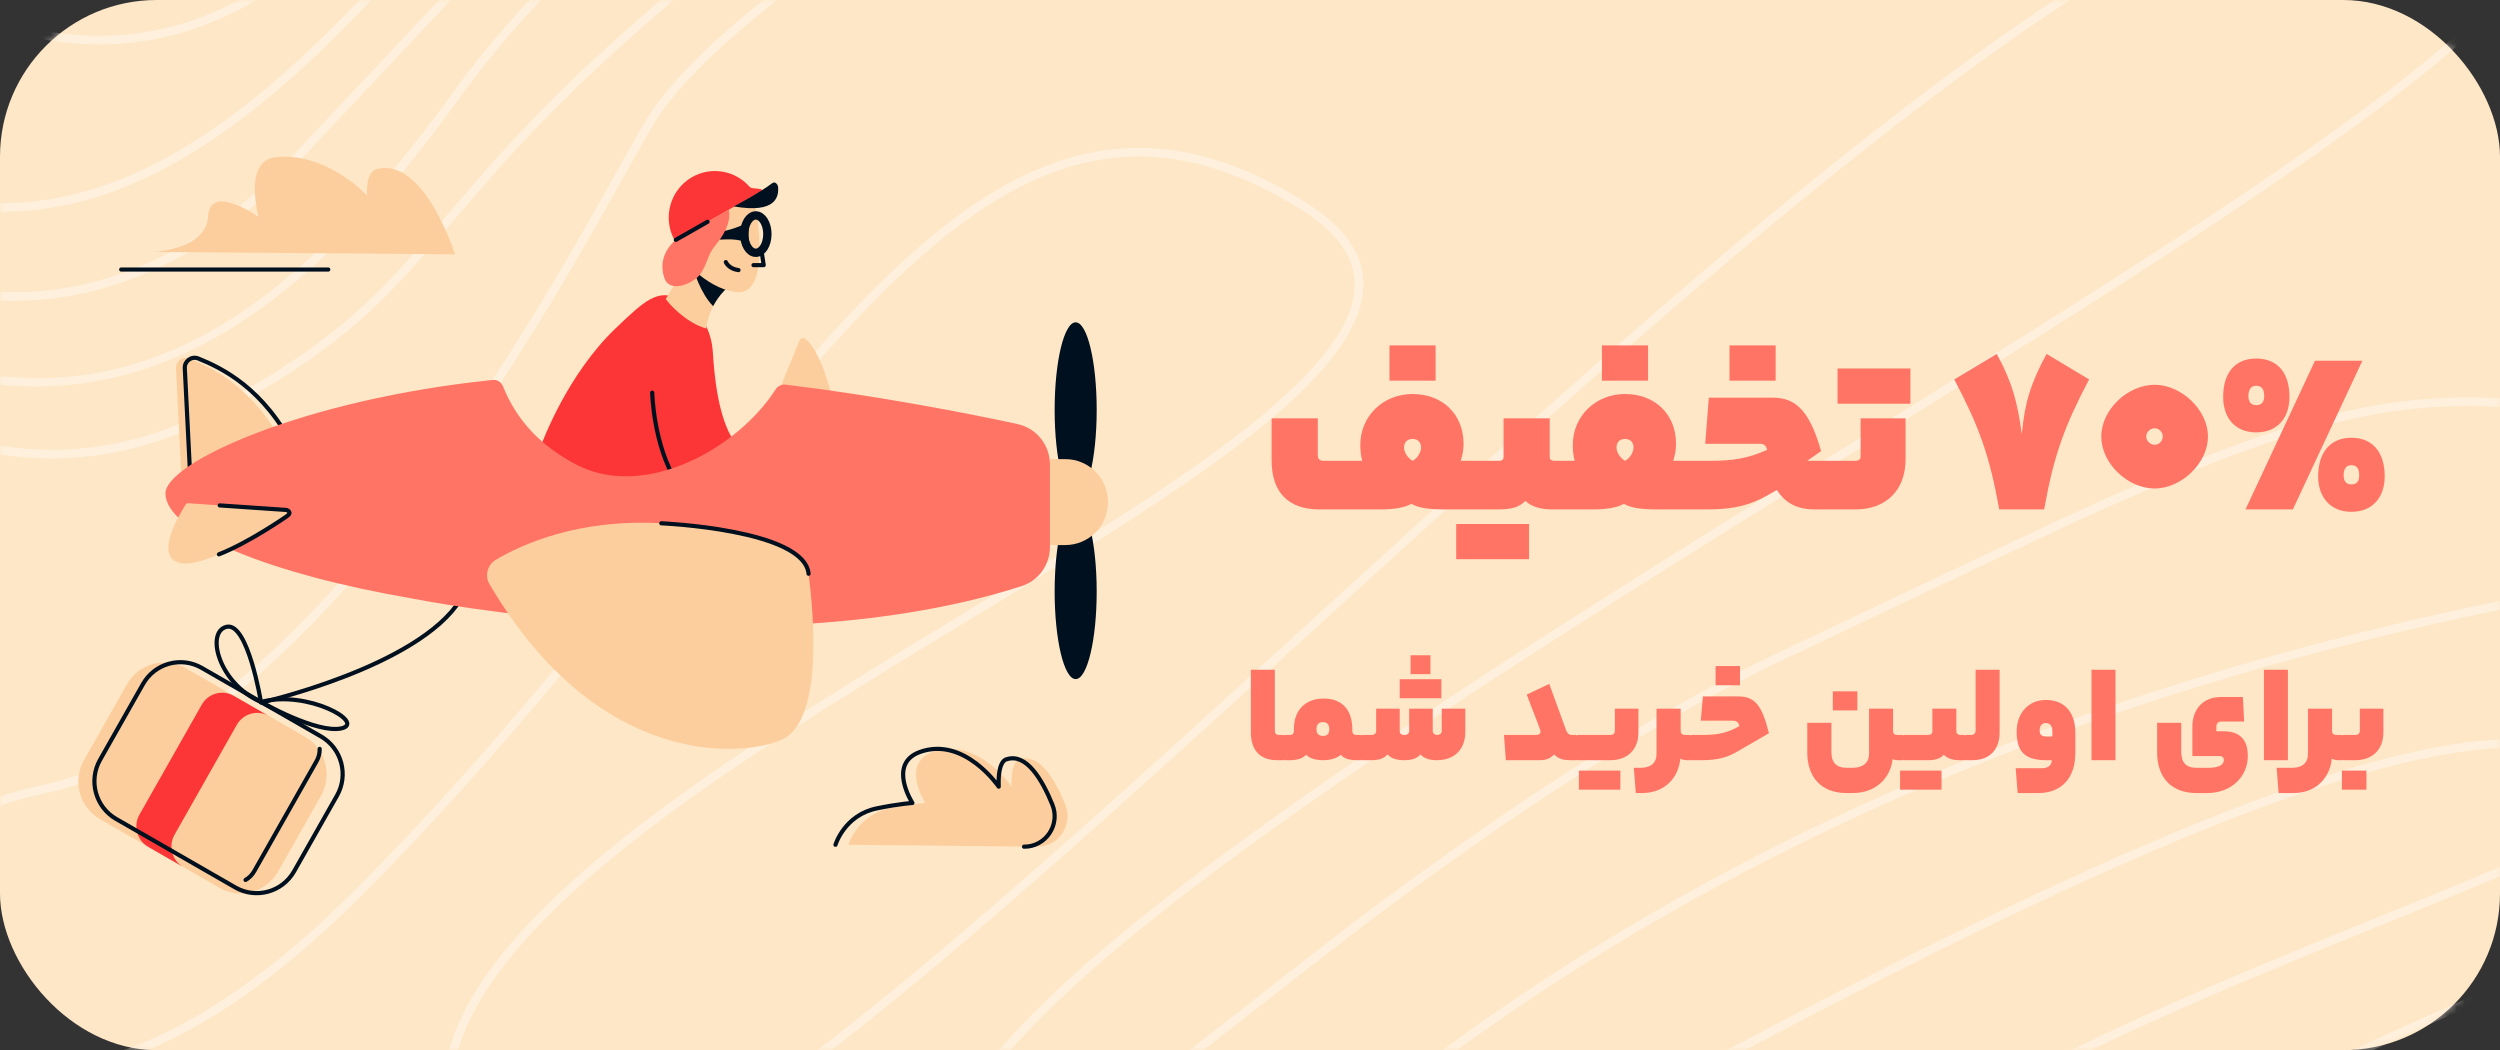 <svg width="319" height="134" viewBox="0 0 319 134" fill="none" xmlns="http://www.w3.org/2000/svg">
<rect x="0" y="0" width="319" height="134" fill="#333333" stroke="none"/>
<rect width="319" height="134" rx="20" fill="#FEE7C7"/>
<mask id="mask0_423_5534" style="mask-type:alpha" maskUnits="userSpaceOnUse" x="0" y="0" width="319" height="134">
<rect width="319" height="134" rx="20" fill="#C4C4C4"/>
</mask>
<g mask="url(#mask0_423_5534)">
<path opacity="0.6" d="M331.937 74.238C260.338 86.754 202.307 113.956 157.858 155.849C148.145 165.002 143.521 170.224 143.227 172.425C143.024 173.95 144.321 174.3 146.48 173.765C148.265 173.323 150.912 172.263 154.493 170.579C160.52 167.744 168.396 163.571 182.744 155.71C183.553 155.267 197.037 147.864 201.25 145.562C208.786 141.443 215.22 137.965 221.477 134.638C228.263 131.031 234.624 127.719 240.723 124.628C280.981 104.226 309.176 93.82 324.522 95.587C332.45 96.5 336.436 97.861 336.862 99.454C337.233 100.839 334.825 102.953 329.588 105.701C325.094 108.057 319.158 110.637 308.516 114.97C307.856 115.239 298.018 119.227 294.986 120.467C289.548 122.693 284.976 124.608 280.599 126.506C256.458 136.974 240.303 146.165 231.218 155.873C226.597 160.81 224.995 163.76 226.508 165.14C227.787 166.305 231.151 165.791 236.79 163.871C245.425 160.932 256.359 155.996 280.442 144.532L280.981 144.276C315.816 127.692 327.652 122.554 332.393 122.911L332.476 121.821C327.418 121.441 315.912 126.435 280.508 143.29L279.969 143.546C255.935 154.986 245.012 159.917 236.436 162.837C231.271 164.595 228.073 165.084 227.249 164.333C226.477 163.63 227.887 161.035 232.02 156.618C240.971 147.054 257.03 137.918 281.037 127.508C285.406 125.614 289.972 123.702 295.403 121.478C298.433 120.238 308.27 116.251 308.931 115.982C319.606 111.635 325.563 109.047 330.099 106.668C335.852 103.65 338.499 101.326 337.923 99.172C337.319 96.917 333.091 95.474 324.648 94.501C308.995 92.699 280.702 103.141 240.225 123.654C234.12 126.748 227.752 130.064 220.96 133.674C214.699 137.003 208.261 140.483 200.722 144.604C196.508 146.906 183.023 154.31 182.215 154.752C167.888 162.602 160.023 166.769 154.024 169.591C150.505 171.246 147.912 172.285 146.215 172.705C144.695 173.081 144.263 172.964 144.315 172.569C144.558 170.753 149.192 165.521 158.612 156.642C202.98 114.826 260.948 87.693 332.529 75.244L332.932 75.174L335.524 52.927L335.018 52.835C324.257 50.886 316.418 50.299 308.735 50.994C299.743 51.807 290.637 54.419 277.734 59.774C267.688 63.943 268.669 63.484 227.398 83.043C224.29 84.516 221.119 86.13 217.884 87.881C204.744 94.996 190.891 104.162 175.58 115.546C164.609 123.703 130.48 151.005 125.345 154.567C120.029 158.256 117.094 159.446 116.53 158.439C115.766 157.078 117.476 152.241 121.999 143.659C130.203 128.094 157.164 107.595 207.936 75.527C212.443 72.681 217.199 69.701 222.683 66.283C227.232 63.448 243.523 53.334 246.863 51.254C256.15 45.471 263.262 40.999 269.841 36.785C286.281 26.258 298.345 17.995 307.368 10.923C317.834 2.721 323.982 -3.734 325.698 -8.689C327.655 -14.341 323.917 -17.989 314.413 -19.487C301.699 -21.491 284.493 -14.801 262.578 -0.288C244.52 11.671 224.069 28.277 197.397 51.992C192.319 56.506 187.002 61.288 180.914 66.806C177.72 69.702 174.474 72.653 170.13 76.611C168.876 77.754 163.799 82.381 164.79 81.478C162.636 83.441 161.047 84.888 159.493 86.303C150.983 94.047 144.807 99.627 138.89 104.893C123.8 118.327 112.09 128.176 102.006 135.748C77.924 153.83 63.913 158.109 59.14 147.283C57.011 142.453 57.018 137.464 59.029 132.244C61.953 124.656 69.049 116.658 80.147 107.851C89 100.826 99.379 93.95 115.476 84.091C118.356 82.328 128.072 76.423 129.274 75.689C134.625 72.424 138.644 69.931 142.375 67.547C151.766 61.546 158.6 56.669 163.675 52.189C176.038 41.278 177.636 32.642 166.471 25.729C149.635 15.304 135.302 16.941 119.796 29.399C111.548 36.026 103.712 44.702 90.352 61.247C88.615 63.398 82.38 71.161 82.265 71.305C78.925 75.456 76.306 78.683 73.685 81.865C66.932 90.063 60.855 97.101 54.648 103.817C51.646 107.067 48.647 110.201 45.628 113.239C33.057 125.887 21.344 133.117 11.156 135.266C2.56 137.08 -4.539 135.116 -8.927 130.34C-12.944 125.969 -14.145 119.712 -12.034 114.077C-9.717 107.888 -3.806 103.213 4.972 101.405C22.825 97.727 40.391 82.11 57.672 57.93C63.299 50.056 68.56 41.749 73.881 32.609C76.44 28.212 82.594 17.194 83.252 16.089C88.313 7.587 102.711 -3.958 126.414 -18.482C132.552 -21.473 136.667 -24.063 138.734 -26.255C140.964 -28.622 140.902 -30.735 138.467 -32.204C131.94 -36.143 106.419 -19.979 78.572 5.022C72.68 10.312 67.859 15.163 63.207 20.34C60.733 23.093 53.838 31.183 53.046 32.082C49.279 36.355 46.156 39.421 42.35 42.425C37.858 45.971 32.479 49.328 25.467 52.886C13.308 59.055 -0.551 58.517 -9.955 53.616C-13.367 51.839 -15.155 49.833 -14.667 48.809C-14.085 47.586 -10.562 47.26 -4.566 48.415C8.341 50.903 20.156 48.153 31.357 40.713C40.82 34.427 49.642 25.015 59.084 11.905C62.963 6.518 67.896 0.967 74.063 -5.162C78.246 -9.319 91.805 -21.877 93.799 -23.898C96.346 -26.478 97.784 -28.272 98.248 -29.577C98.869 -31.325 97.8 -32.283 95.4 -32.283C89.731 -32.283 83.63 -28.286 73.821 -18.635C68.3 -13.203 41.23 15.806 35.832 21.444C21.442 36.472 3.39 40.244 -10.436 35.144C-15.361 33.327 -18.326 30.606 -17.853 28.785C-17.325 26.75 -12.692 25.764 -4.527 26.735C14.013 28.94 30.984 18.237 50.398 -3.287C52.774 -5.921 55.145 -8.661 57.958 -11.997C59.156 -13.417 63.642 -18.786 64.687 -20.023C69.761 -26.033 72.822 -29.302 75.433 -31.304C78.871 -33.939 80.936 -36.498 81.263 -38.397C81.626 -40.507 79.906 -41.445 77.166 -40.798C70.796 -39.294 60.507 -30.912 49.426 -16.766C32.753 4.519 13.642 9.86 -8.062 -0.665L-8.543 0.318C13.648 11.079 33.312 5.582 50.291 -16.093C61.233 -30.061 71.346 -38.301 77.42 -39.735C79.501 -40.226 80.382 -39.746 80.182 -38.582C79.913 -37.019 78.003 -34.653 74.764 -32.17C72.068 -30.103 68.974 -26.798 63.847 -20.726C62.8 -19.486 58.313 -14.118 57.118 -12.7C54.312 -9.372 51.948 -6.641 49.581 -4.018C30.387 17.263 13.68 27.8 -4.397 25.65C-13.084 24.617 -18.186 25.703 -18.916 28.512C-19.585 31.087 -16.218 34.176 -10.817 36.169C3.411 41.417 21.927 37.549 36.626 22.198C42.039 16.545 69.091 -12.445 74.592 -17.857C84.202 -27.312 90.121 -31.19 95.4 -31.19C97.14 -31.19 97.532 -30.839 97.213 -29.942C96.822 -28.841 95.448 -27.127 93.017 -24.664C91.044 -22.665 77.49 -10.112 73.288 -5.936C67.082 0.232 62.112 5.825 58.192 11.268C37.962 39.359 19.129 51.869 -4.357 47.342C-10.848 46.092 -14.761 46.453 -15.659 48.341C-16.515 50.139 -14.361 52.553 -10.464 54.585C-0.756 59.644 13.476 60.196 25.965 53.86C33.039 50.271 38.479 46.876 43.032 43.282C46.895 40.232 50.063 37.121 53.871 32.803C54.673 31.894 61.563 23.809 64.025 21.069C68.652 15.92 73.445 11.096 79.307 5.834C106.62 -18.687 132.054 -34.796 137.898 -31.269C139.683 -30.192 139.721 -28.9 137.934 -27.003C135.981 -24.933 131.958 -22.401 125.885 -19.438C101.989 -4.799 87.489 6.828 82.308 15.532C81.641 16.652 75.483 27.677 72.931 32.061C67.627 41.174 62.383 49.453 56.778 57.296C39.645 81.27 22.257 96.728 4.75 100.334C-4.384 102.216 -10.608 107.139 -13.062 113.695C-15.316 119.713 -14.033 126.403 -9.737 131.078C-5.074 136.152 2.422 138.226 11.384 136.335C21.805 134.136 33.697 126.796 46.408 114.008C49.437 110.96 52.444 107.816 55.456 104.558C61.678 97.824 67.768 90.771 74.534 82.558C77.157 79.373 79.779 76.142 83.121 71.988C83.238 71.844 89.471 64.081 91.207 61.932C104.519 45.447 112.318 36.811 120.485 30.25C135.644 18.07 149.473 16.491 165.891 26.657C176.28 33.089 174.839 40.876 162.947 51.371C157.923 55.806 151.129 60.654 141.782 66.627C138.059 69.006 134.046 71.495 128.701 74.757C127.5 75.49 117.783 81.396 114.902 83.16C98.769 93.04 88.36 99.936 79.463 106.996C68.225 115.914 61.015 124.042 58.005 131.853C55.893 137.332 55.885 142.619 58.135 147.722C63.371 159.597 78.027 155.122 102.666 136.621C112.78 129.026 124.51 119.16 139.622 105.708C145.542 100.439 151.721 94.857 160.233 87.109C161.788 85.694 163.377 84.247 165.53 82.284C164.54 83.187 169.616 78.561 170.871 77.418C175.215 73.46 178.459 70.509 181.653 67.614C187.738 62.098 193.052 57.319 198.128 52.807C224.764 29.124 245.181 12.546 263.186 0.622C284.888 -13.75 301.878 -20.356 314.241 -18.408C323.164 -17.002 326.342 -13.9 324.66 -9.046C323.036 -4.356 316.993 1.989 306.689 10.064C297.7 17.11 285.66 25.356 269.247 35.866C262.673 40.077 255.565 44.547 246.281 50.328C242.942 52.407 226.651 62.521 222.1 65.357C216.615 68.775 211.858 71.756 207.348 74.604C156.363 106.807 129.363 127.335 121.028 143.151C116.262 152.193 114.525 157.107 115.571 158.972C116.69 160.967 119.941 159.649 125.973 155.464C131.144 151.876 165.294 124.558 176.237 116.422C191.509 105.066 205.321 95.928 218.408 88.841C221.626 87.099 224.78 85.494 227.87 84.03C269.108 64.486 268.136 64.941 278.156 60.782C290.965 55.467 299.97 52.884 308.835 52.083C316.285 51.409 323.904 51.96 334.315 53.819L331.937 74.238Z" fill="#FFF7ED"/>
</g>
<path d="M27.983 113.272L12.773 104.531C10.138 103.017 9.217 99.632 10.725 96.978L16.197 87.32C17.7 84.665 21.061 83.738 23.696 85.257L38.906 93.998C41.541 95.512 42.462 98.897 40.954 101.551L35.482 111.209C33.979 113.864 30.619 114.786 27.983 113.272Z" fill="#FDCE9D"/>
<path d="M23.383 110.629L18.911 108.06C17.477 107.234 16.974 105.395 17.794 103.95L25.748 89.911C26.569 88.466 28.395 87.965 29.829 88.791L34.3 91.361C32.866 90.534 31.041 91.041 30.22 92.48L22.266 106.519C21.451 107.964 21.949 109.808 23.383 110.629Z" fill="#FC3637"/>
<path d="M30.03 113.24L14.82 104.499C12.185 102.985 11.264 99.601 12.772 96.946L18.244 87.288C19.747 84.634 23.108 83.706 25.743 85.225L40.953 93.967C43.588 95.481 44.509 98.865 43.001 101.52L37.529 111.178C36.021 113.832 32.665 114.754 30.03 113.24Z" stroke="#01101E" stroke-width="0.533" stroke-miterlimit="10" stroke-linecap="round" stroke-linejoin="round"/>
<path d="M40.789 95.555C40.805 96.088 40.678 96.626 40.397 97.122L32.443 111.162C32.168 111.647 31.782 112.025 31.332 112.281" stroke="#01101E" stroke-width="0.533" stroke-miterlimit="10" stroke-linecap="round" stroke-linejoin="round"/>
<path d="M33.295 89.57C33.295 89.57 31.628 79.363 28.919 79.981C26.209 80.599 27.881 87.214 33.295 89.57Z" stroke="#01101E" stroke-width="0.533" stroke-miterlimit="10" stroke-linecap="round" stroke-linejoin="round"/>
<path d="M33.297 89.569C33.297 89.569 40.447 93.647 43.574 92.938C46.702 92.224 39.24 88.002 33.297 89.569Z" stroke="#01101E" stroke-width="0.533" stroke-miterlimit="10" stroke-linecap="round" stroke-linejoin="round"/>
<path d="M33.318 89.644C33.318 89.644 53.439 85.076 58.758 76.51" stroke="#01101E" stroke-width="0.533" stroke-miterlimit="10" stroke-linecap="round" stroke-linejoin="round"/>
<path d="M69.166 56.522C69.166 56.522 72.352 47.808 78.544 41.902C82.28 38.336 83.989 36.694 86.863 38.261C89.737 39.828 90.8 42.541 90.954 44.892C91.112 47.243 91.541 54.113 94.23 57.007C94.23 57.007 87.879 62.551 80.936 62.551C73.992 62.556 70.082 59.294 69.166 56.522Z" fill="#FC3637"/>
<path d="M93.675 36.087C93.675 36.087 90.753 37.67 90.097 41.907C90.097 41.907 88.716 41.582 87.102 40.303C85.551 39.072 84.953 38.144 84.953 38.144L88.224 32.766L93.675 36.087Z" fill="#FDCE9D"/>
<path d="M88.488 34.392C88.488 34.392 89.388 37.484 91.002 39.067C91.002 39.067 91.854 37.287 93.426 36.242L88.488 34.392Z" fill="#01101E"/>
<path d="M96.701 28.156C97.082 31.642 97.31 37.281 94.272 37.281C91.235 37.281 86.244 33.534 86.244 30.027C86.244 26.525 88.705 23.684 91.743 23.684C94.78 23.684 96.331 24.724 96.701 28.156Z" fill="#FDCE9D"/>
<path d="M96.441 32.255C97.257 32.255 97.918 31.188 97.918 29.872C97.918 28.556 97.257 27.489 96.441 27.489C95.626 27.489 94.965 28.556 94.965 29.872C94.965 31.188 95.626 32.255 96.441 32.255Z" stroke="#01101E" stroke-width="1.066" stroke-miterlimit="10"/>
<path d="M95.007 29.184C95.007 29.184 93.176 30 92.012 30.043C92.012 30.043 93.838 29.872 94.991 30.288C94.991 30.288 94.944 30.224 94.97 29.728C94.991 29.366 95.007 29.184 95.007 29.184Z" stroke="#01101E" stroke-width="1.066" stroke-miterlimit="10" stroke-linecap="round" stroke-linejoin="round"/>
<path d="M97.178 32.084L97.448 33.832H96.147" stroke="#01101E" stroke-width="0.533" stroke-miterlimit="10" stroke-linecap="round" stroke-linejoin="round"/>
<path d="M92.615 33.443C92.615 33.443 92.965 34.307 94.229 34.467" stroke="#01101E" stroke-width="0.533" stroke-miterlimit="10" stroke-linecap="round" stroke-linejoin="round"/>
<path d="M95.949 23.993C95.828 23.977 95.722 23.919 95.642 23.828C93.838 21.77 90.795 21.189 88.323 22.591C85.534 24.18 84.524 27.713 86.016 30.544C86.058 30.624 86.159 30.65 86.238 30.608L96.367 24.835L97.119 24.425C97.251 24.35 97.219 24.153 97.071 24.126L95.949 23.993Z" fill="#FC3637"/>
<path d="M99.279 23.823C99.396 25.006 99.121 27.298 93.633 26.339C93.633 26.339 96.999 24.558 98.528 23.38C98.92 23.076 99.253 23.572 99.279 23.823Z" fill="#01101E"/>
<path d="M92.981 26.765C92.981 26.765 93.632 28.508 91.267 31.327C90.219 32.574 90.293 33.683 89.325 35.021C88.573 36.06 85.451 37.617 84.742 35.389C83.794 32.404 86.239 30.608 86.239 30.608L92.981 26.765Z" fill="#FF7465"/>
<path d="M83.223 50.11C83.223 50.11 83.355 56.736 86.345 61.549" stroke="#01101E" stroke-width="0.533" stroke-miterlimit="10" stroke-linecap="round" stroke-linejoin="round"/>
<path d="M90.286 28.3L86.232 30.608" stroke="#01101E" stroke-width="0.533" stroke-miterlimit="10" stroke-linecap="round" stroke-linejoin="round"/>
<path d="M139.124 60.318C139.626 58.287 139.938 55.446 139.938 52.306C139.938 46.134 138.737 41.129 137.255 41.129C135.774 41.129 134.572 46.134 134.572 52.306C134.572 55.451 134.885 58.287 135.387 60.318H139.124Z" fill="#01101E"/>
<path d="M139.123 67.465C139.626 69.496 139.938 72.337 139.938 75.476C139.938 81.649 138.737 86.654 137.255 86.654C135.774 86.654 134.572 81.649 134.572 75.476C134.572 72.332 134.885 69.496 135.387 67.465H139.123Z" fill="#01101E"/>
<path d="M135.938 69.549H133.975V58.585H135.938C138.944 58.585 141.378 61.037 141.378 64.065C141.378 67.092 138.944 69.549 135.938 69.549Z" fill="#FDCE9D"/>
<path d="M24.172 45.745C27.136 46.939 32.608 49.556 36.477 57.391L23.268 63.27L22.453 46.992C22.41 46.065 23.326 45.399 24.172 45.745Z" fill="#FDCE9D"/>
<path d="M24.395 63.265L23.58 46.987C23.532 46.065 24.448 45.399 25.3 45.745C28.263 46.939 33.736 49.556 37.604 57.391" stroke="#01101E" stroke-width="0.533" stroke-miterlimit="10" stroke-linecap="round" stroke-linejoin="round"/>
<path d="M106.106 50.473C106.106 50.473 104.835 44.85 102.74 43.24C102.491 43.048 102.131 43.155 102.015 43.442L99.438 49.748L106.106 50.473Z" fill="#FDCE9D"/>
<path d="M129.861 54.119C123.786 52.781 111.879 50.484 100.257 49.076C99.744 49.013 99.246 49.252 98.966 49.689C94.182 57.189 82.253 63.889 73.474 59.252C69.16 56.97 66.001 53.815 64.197 49.332C63.98 48.794 63.477 48.421 62.905 48.479C38.863 50.926 21.113 59.001 21.113 62.951C21.113 67.897 34.481 73.254 52.485 76.35C52.485 76.35 97.283 85.422 130.359 74.789C132.513 74.096 133.973 72.076 133.973 69.794V59.262C133.968 56.789 132.259 54.646 129.861 54.119Z" fill="#FF7465"/>
<path d="M24.039 64.214L36.56 65.072C36.925 65.099 37.052 65.573 36.745 65.775C34.041 67.566 26.166 72.529 23.002 71.841C19.53 71.09 22.98 65.488 23.695 64.39C23.769 64.272 23.901 64.203 24.039 64.214Z" fill="#FDCE9D"/>
<path d="M62.456 74.528C61.826 73.456 62.197 72.07 63.261 71.436C66.468 69.528 73.739 66.159 84.381 66.772C94.389 67.348 99.385 69.448 101.554 70.733C102.449 71.26 103.041 72.177 103.174 73.211C103.772 77.795 105.132 91.77 99.893 94.313C95.204 96.594 76.459 98.39 62.456 74.528Z" fill="#FDCE9D"/>
<path d="M84.381 66.772C84.381 66.772 102.649 67.556 103.173 73.211" stroke="#01101E" stroke-width="0.533" stroke-miterlimit="10" stroke-linecap="round" stroke-linejoin="round"/>
<path d="M28.039 64.491L36.56 65.072C36.56 65.072 37.407 65.349 36.56 65.898C36.56 65.898 31.733 69.256 27.934 70.733" stroke="#01101E" stroke-width="0.533" stroke-miterlimit="10" stroke-linecap="round" stroke-linejoin="round"/>
<path d="M132.312 108.038C135.08 108.065 136.98 105.24 135.926 102.665C134.598 99.409 132.577 96.051 130.084 96.888C130.084 96.888 128.951 96.957 129.084 100.379C129.084 100.379 124.691 93.919 119.034 95.95C114.843 97.458 118.071 102.457 118.071 102.457C118.071 102.457 116.309 102.58 113.541 103.145C109.386 103.998 108.254 107.793 108.254 107.793L132.312 108.038Z" fill="#FDCE9D"/>
<path d="M58.058 32.452C58.058 32.452 54.142 20.06 48.141 21.557C48.141 21.557 46.659 21.621 46.834 24.947C46.834 24.947 41.716 19.367 35.175 20.06C30.978 20.507 33 27.687 33 27.687C33 27.687 26.787 23.258 26.549 27.639C26.321 31.786 19.643 32.154 19.643 32.154L58.058 32.452Z" fill="#FDCE9D"/>
<path d="M15.467 34.392H41.885" stroke="#01101E" stroke-width="0.533" stroke-miterlimit="10" stroke-linecap="round" stroke-linejoin="round"/>
<path d="M130.665 108.038C133.433 108.065 135.333 105.24 134.28 102.665C132.952 99.409 130.93 96.051 128.437 96.888C128.437 96.888 127.305 96.957 127.437 100.379C127.437 100.379 123.045 93.919 117.387 95.95C113.196 97.458 116.424 102.457 116.424 102.457C116.424 102.457 114.662 102.58 111.894 103.145C107.74 103.998 106.607 107.793 106.607 107.793" stroke="#01101E" stroke-width="0.533" stroke-miterlimit="10" stroke-linecap="round" stroke-linejoin="round"/>
<path d="M183.185 48.57H177.295V44.075H183.185V48.57ZM173.823 58.8C173.668 58.304 173.575 57.498 173.575 56.785C173.575 53.065 176.52 50.275 180.24 50.275C184.115 50.275 186.75 52.91 186.75 56.63C186.75 57.498 186.564 58.304 186.378 58.8H188.61C188.734 58.8 188.92 58.924 188.92 61.9C188.92 64.845 188.734 65 188.61 65H184.27C182.255 65 181.015 64.814 180.085 64.287C179.31 64.752 177.915 65 176.21 65H168.305C164.43 65 162.26 62.83 162.26 58.8V53.375H168.15V58.025C168.15 58.49 168.305 58.8 168.925 58.8H173.823ZM180.24 58.8C180.86 58.49 181.325 57.715 181.325 57.095C181.325 56.475 180.953 56.01 180.24 56.01C179.527 56.01 179.155 56.475 179.155 57.095C179.155 57.715 179.62 58.428 180.24 58.8ZM198.984 58.8C199.108 58.8 199.294 58.924 199.294 61.9C199.294 64.845 199.108 65 198.984 65H198.054C196.659 65 195.45 64.69 194.644 63.915C193.869 64.69 192.939 65 191.234 65H188.599C188.475 65 188.289 64.814 188.289 61.9C188.289 58.893 188.475 58.8 188.599 58.8H191.234C191.699 58.8 191.854 58.645 191.854 58.335V53.375H197.744V58.335C197.744 58.583 197.899 58.8 198.364 58.8H198.984ZM195.109 66.86V71.355H185.809V66.86H195.109ZM210.297 48.57H204.407V44.075H210.297V48.57ZM200.935 58.8C200.78 58.304 200.687 57.498 200.687 56.785C200.687 53.065 203.632 50.275 207.352 50.275C211.227 50.275 213.862 52.91 213.862 56.63C213.862 57.498 213.676 58.304 213.49 58.8H215.722C215.877 58.8 216.032 58.924 216.032 61.9C216.032 64.845 215.877 65 215.722 65H211.382C209.367 65 208.127 64.814 207.197 64.287C206.422 64.752 205.027 65 203.322 65H198.982C198.858 65 198.672 64.845 198.672 61.9C198.672 58.924 198.858 58.8 198.982 58.8H200.935ZM207.352 56.01C206.639 56.01 206.267 56.475 206.267 57.095C206.267 57.715 206.732 58.428 207.352 58.8C207.972 58.49 208.437 57.715 208.437 57.095C208.437 56.475 208.065 56.01 207.352 56.01ZM226.574 48.57H220.684V44.075H226.574V48.57ZM217.584 56.63L218.049 50.74H226.109C228.744 50.74 230.759 51.825 232.371 57.56L230.604 58.8H232.309H234.169C234.293 58.8 234.479 59.048 234.479 61.9C234.479 64.969 234.293 65 234.169 65H231.534C229.364 65 227.814 64.225 226.729 62.52L225.644 63.14C223.474 64.38 221.459 65 217.894 65H215.724C215.6 65 215.414 64.814 215.414 61.9C215.414 58.893 215.6 58.8 215.724 58.8H218.204C221.149 58.8 223.009 58.49 225.489 57.405C225.334 56.785 225.024 56.63 224.559 56.63H217.584ZM243.77 47.02V51.515H234.47V47.02H243.77ZM237.415 58.304V53.375H243.15V58.645C243.15 62.52 240.67 65 236.795 65H234.16C234.036 65 233.85 64.814 233.85 61.9C233.85 58.893 234.036 58.8 234.16 58.8H236.795C237.136 58.8 237.415 58.583 237.415 58.304ZM255.1 65C253.86 58.025 252.465 54.305 249.365 48.415L254.79 45.16C256.805 48.88 257.425 51.36 257.983 55.39C258.355 51.36 259.13 48.88 261.145 45.16L266.57 48.415C263.47 54.305 262.075 58.025 260.835 65H255.1ZM274.946 49.097C278.294 49.097 281.735 52.259 281.735 55.7C281.735 59.141 278.294 62.334 274.946 62.334C271.505 62.334 268.126 59.141 268.126 55.7C268.126 52.259 271.505 49.097 274.946 49.097ZM274.946 56.754C275.504 56.754 275.969 56.258 275.969 55.7C275.969 55.142 275.504 54.646 274.946 54.646C274.357 54.646 273.861 55.142 273.861 55.7C273.861 56.258 274.357 56.754 274.946 56.754ZM287.89 55.173C285.162 55.173 283.674 53.282 283.674 50.647C283.674 47.609 285.162 45.749 287.89 45.749C290.649 45.749 292.137 47.609 292.137 50.647C292.137 53.282 290.649 55.173 287.89 55.173ZM292.571 65H286.526L295.392 46.028H301.437L292.571 65ZM287.89 51.701C288.572 51.701 288.913 51.298 288.913 50.523C288.913 49.655 288.572 49.221 287.89 49.221C287.27 49.221 286.898 49.655 286.898 50.523C286.898 51.298 287.27 51.701 287.89 51.701ZM300.042 65.31C297.345 65.31 295.795 63.419 295.795 60.784C295.795 57.746 297.345 55.855 300.042 55.855C302.77 55.855 304.289 57.746 304.289 60.784C304.289 63.419 302.77 65.31 300.042 65.31ZM300.042 61.807C300.724 61.807 301.034 61.435 301.034 60.629C301.034 59.792 300.724 59.358 300.042 59.358C299.391 59.358 299.05 59.792 299.05 60.629C299.05 61.435 299.391 61.807 300.042 61.807ZM163.805 93.778C163.895 93.778 163.985 93.85 163.985 95.398C163.985 96.91 163.895 97 163.805 97H162.977C160.727 97 159.611 95.686 159.611 93.418V85.462H162.671V93.166C162.671 93.598 162.833 93.778 163.211 93.778H163.805ZM164.563 93.778C164.905 93.778 165.103 93.634 165.103 93.256V92.986C165.103 90.646 166.543 89.134 168.901 89.134C171.241 89.134 172.555 90.556 172.555 93.058V93.22C172.555 93.634 172.753 93.778 173.095 93.778H173.671C173.743 93.778 173.851 93.85 173.851 95.398C173.851 96.91 173.743 97 173.671 97H173.167C172.177 97 171.511 96.802 171.097 96.316C170.485 96.802 169.693 97 168.775 97C167.767 97 167.029 96.712 166.669 96.298C166.219 96.802 165.517 97 164.563 97H163.987C163.915 97 163.807 96.91 163.807 95.398C163.807 93.85 163.915 93.778 163.987 93.778H164.563ZM169.621 93.058C169.621 92.464 169.333 92.14 168.811 92.14C168.253 92.14 167.983 92.464 167.983 93.058C167.983 93.598 168.253 93.904 168.811 93.904C169.369 93.904 169.621 93.616 169.621 93.058ZM182.528 83.608V86.02H179.99V83.608H182.528ZM178.604 89.098V86.668H183.914V89.098H178.604ZM183.968 90.43H186.974V93.382C186.974 95.614 185.588 97 183.356 97C182.402 97 181.7 96.766 181.25 96.262C180.8 96.766 180.224 97 179.18 97C178.19 97 177.488 96.766 177.056 96.262C176.606 96.766 176.012 97 174.968 97H173.852C173.78 97 173.672 96.91 173.672 95.398C173.672 93.85 173.78 93.778 173.852 93.778H174.968C175.418 93.778 175.598 93.58 175.598 93.256V90.43H178.604V93.256C178.604 93.562 178.766 93.778 179.198 93.778C179.63 93.778 179.81 93.562 179.81 93.256V90.43H182.816V93.238C182.816 93.562 183.014 93.778 183.392 93.778C183.752 93.778 183.968 93.562 183.968 93.238V90.43ZM196.014 93.778C196.32 93.778 196.572 93.634 196.572 93.382C196.572 93.148 196.428 92.824 194.808 88.63L197.688 87.262L199.83 93.166C199.974 93.562 200.208 93.778 200.55 93.778H201.108C201.18 93.778 201.288 93.922 201.288 95.398C201.288 96.982 201.18 97 201.108 97H200.298C199.614 97 198.822 96.856 198.318 96.262C197.742 96.856 197.166 97 196.518 97H192.144L191.91 93.778H196.014ZM206.057 90.43H209.063V93.454C209.063 95.632 207.677 97 205.499 97H201.287C201.215 97 201.107 96.91 201.107 95.398C201.107 93.85 201.215 93.778 201.287 93.778H205.535C205.823 93.778 206.057 93.58 206.057 93.292V90.43ZM206.759 98.332V100.762H201.467V98.332H206.759ZM209.322 97.972C210.654 97.972 211.374 97.36 211.374 96.172V90.43H214.452V93.184C214.452 93.616 214.614 93.778 215.064 93.778H215.658C215.73 93.778 215.838 93.922 215.838 95.398C215.838 96.91 215.73 97 215.658 97H215.316C214.974 97 214.65 96.946 214.416 96.802C214.164 99.268 212.418 101.194 209.52 101.194H208.728L208.476 97.972H209.322ZM222.024 87.442H218.91V84.994H222.024V87.442ZM217.236 93.778C218.964 93.778 220.026 93.598 221.43 92.932L221.952 92.644C221.808 92.104 221.556 91.96 221.088 91.96H217.02L217.29 88.864H221.844C223.896 88.864 224.85 89.998 225.714 93.562L221.772 95.848C220.386 96.676 219.162 97 217.074 97H215.832C215.76 97 215.652 96.91 215.652 95.398C215.652 93.85 215.76 93.778 215.832 93.778H217.236ZM236.999 90.646H233.867V88.216H236.999V90.646ZM241.553 93.238C241.553 93.616 241.733 93.778 242.129 93.778H242.759C242.831 93.778 242.939 93.85 242.939 95.398C242.939 96.91 242.831 97 242.759 97H242.201C241.931 97 241.661 96.964 241.499 96.856C241.211 99.358 239.303 101.194 236.387 101.194H235.613C232.463 101.194 230.609 99.232 230.609 96.01V92.23H233.687V95.938C233.687 97.306 234.299 97.972 235.667 97.972H236.387C237.737 97.972 238.493 97.306 238.493 96.172V90.43H241.553V93.238ZM250.655 93.778C250.727 93.778 250.835 93.85 250.835 95.398C250.835 96.91 250.727 97 250.655 97H250.043C249.179 97 248.477 96.802 248.027 96.298C247.577 96.802 247.001 97 246.011 97H242.933C242.861 97 242.753 96.91 242.753 95.398C242.753 93.85 242.861 93.778 242.933 93.778H246.011C246.371 93.778 246.569 93.616 246.569 93.31V90.43H249.629V93.274C249.629 93.58 249.791 93.778 250.187 93.778H250.655ZM247.739 98.332V100.762H242.447V98.332H247.739ZM251.532 93.778C251.838 93.778 252.09 93.58 252.09 93.238V85.462H255.15V93.454C255.15 95.704 253.836 97 251.658 97H250.83C250.758 97 250.65 96.928 250.65 95.398C250.65 93.85 250.758 93.778 250.83 93.778H251.532ZM264.814 96.082C264.814 99.304 263.014 101.194 260.08 101.194H257.452L257.2 98.026H260.548C261.376 98.026 261.808 97.612 261.808 97H261.106C258.37 97 257.326 95.92 257.326 93.346C257.326 91.006 258.82 89.314 261.052 89.314C263.41 89.314 264.814 90.844 264.814 93.508V96.082ZM260.26 93.184C260.26 93.742 260.494 93.976 261.142 93.976H261.88V93.31C261.88 92.626 261.592 92.266 261.034 92.266C260.512 92.266 260.26 92.662 260.26 93.184ZM266.875 97V85.462H269.935V97H266.875ZM283.762 96.964C283.762 96.622 283.528 96.478 283.222 96.478H279.748V92.716C279.748 90.448 281.152 88.936 283.384 88.936H286.192L286.354 92.068H283.438C283.096 92.068 282.808 92.284 282.808 92.698V93.31H283.708C286.012 93.31 286.822 94.588 286.822 96.478C286.822 99.088 284.716 101.194 281.656 101.194H280.252C277.102 101.194 275.248 99.232 275.248 96.01V92.23H278.326V95.938C278.326 97.306 278.938 97.972 280.306 97.972H281.782C283.222 97.972 283.762 97.54 283.762 96.964ZM288.878 97V85.462H291.938V97H288.878ZM297.573 93.184C297.573 93.616 297.735 93.778 298.185 93.778H298.779C298.851 93.778 298.959 93.922 298.959 95.398C298.959 96.91 298.851 97 298.779 97H298.437C298.095 97 297.771 96.946 297.537 96.802C297.285 99.268 295.539 101.194 292.641 101.194H290.751L290.499 97.972H292.443C293.775 97.972 294.495 97.36 294.495 96.172V90.43H297.573V93.184ZM304.119 93.454C304.119 95.632 302.733 97 300.555 97H298.953C298.881 97 298.773 96.91 298.773 95.398C298.773 93.85 298.881 93.778 298.953 93.778H300.555C300.879 93.778 301.113 93.58 301.113 93.292V90.43H304.119V93.454ZM301.959 100.762H298.827V98.332H301.959V100.762Z" fill="#FF7465"/>
</svg>
